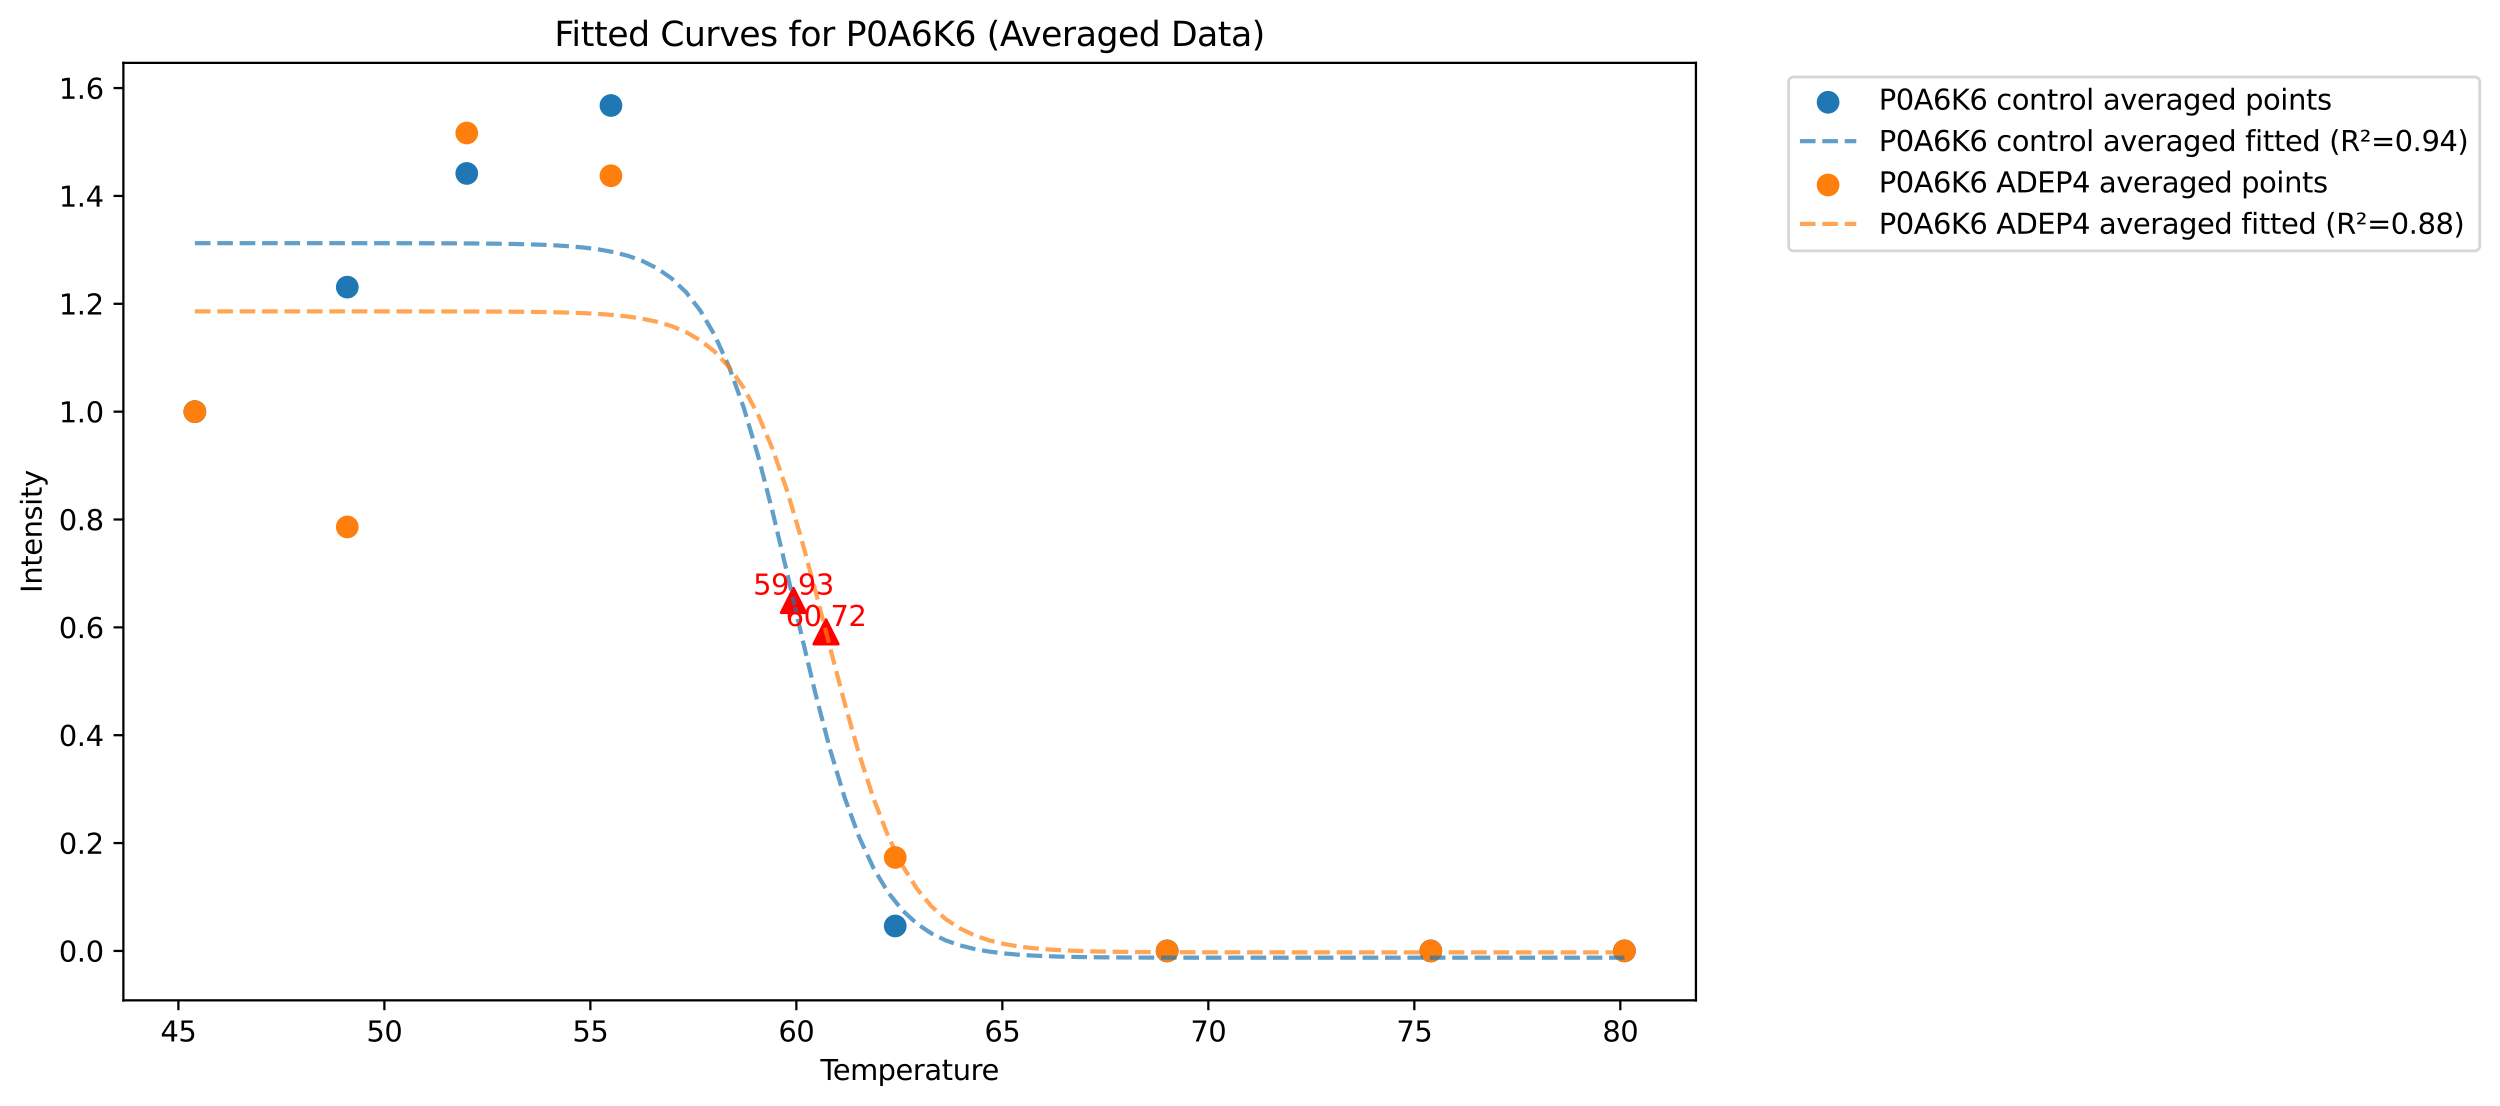<?xml version="1.0" encoding="utf-8" standalone="no"?>
<!DOCTYPE svg PUBLIC "-//W3C//DTD SVG 1.1//EN"
  "http://www.w3.org/Graphics/SVG/1.1/DTD/svg11.dtd">
<svg xmlns:xlink="http://www.w3.org/1999/xlink" width="887.103pt" height="392.514pt" viewBox="0 0 887.103 392.514" xmlns="http://www.w3.org/2000/svg" version="1.1">
 <defs>
  <style type="text/css">*{stroke-linejoin: round; stroke-linecap: butt}</style>
 </defs>
 <g id="figure_1">
  <g id="patch_1">
   <path d="M 0 392.514 
L 887.103 392.514 
L 887.103 0 
L 0 0 
z
" style="fill: #ffffff"/>
  </g>
  <g id="axes_1">
   <g id="patch_2">
    <path d="M 43.781 354.958 
L 601.781 354.958 
L 601.781 22.318 
L 43.781 22.318 
z
" style="fill: #ffffff"/>
   </g>
   <g id="PathCollection_1">
    <defs>
     <path id="m26bad92a4b" d="M 0 3.536 
C 0.938 3.536 1.837 3.163 2.5 2.5 
C 3.163 1.837 3.536 0.938 3.536 0 
C 3.536 -0.938 3.163 -1.837 2.5 -2.5 
C 1.837 -3.163 0.938 -3.536 0 -3.536 
C -0.938 -3.536 -1.837 -3.163 -2.5 -2.5 
C -3.163 -1.837 -3.536 -0.938 -3.536 0 
C -3.536 0.938 -3.163 1.837 -2.5 2.5 
C -1.837 3.163 -0.938 3.536 0 3.536 
z
" style="stroke: #1f77b4"/>
    </defs>
    <g clip-path="url(#pc96eda78b5)">
     <use xlink:href="#m26bad92a4b" x="69.145" y="146.07" style="fill: #1f77b4; stroke: #1f77b4"/>
     <use xlink:href="#m26bad92a4b" x="123.234" y="101.885" style="fill: #1f77b4; stroke: #1f77b4"/>
     <use xlink:href="#m26bad92a4b" x="165.629" y="61.546" style="fill: #1f77b4; stroke: #1f77b4"/>
     <use xlink:href="#m26bad92a4b" x="216.795" y="37.438" style="fill: #1f77b4; stroke: #1f77b4"/>
     <use xlink:href="#m26bad92a4b" x="317.665" y="328.58" style="fill: #1f77b4; stroke: #1f77b4"/>
     <use xlink:href="#m26bad92a4b" x="414.149" y="337.426" style="fill: #1f77b4; stroke: #1f77b4"/>
     <use xlink:href="#m26bad92a4b" x="507.709" y="337.426" style="fill: #1f77b4; stroke: #1f77b4"/>
     <use xlink:href="#m26bad92a4b" x="576.418" y="337.403" style="fill: #1f77b4; stroke: #1f77b4"/>
    </g>
   </g>
   <g id="PathCollection_2">
    <defs>
     <path id="m78c1328107" d="M 0 -4.33 
L -4.33 4.33 
L 4.33 4.33 
z
" style="stroke: #ff0000"/>
    </defs>
    <g clip-path="url(#pc96eda78b5)">
     <use xlink:href="#m78c1328107" x="281.553" y="213.061" style="fill: #ff0000; stroke: #ff0000"/>
    </g>
   </g>
   <g id="PathCollection_3">
    <defs>
     <path id="m268fbfa9a8" d="M 0 3.536 
C 0.938 3.536 1.837 3.163 2.5 2.5 
C 3.163 1.837 3.536 0.938 3.536 0 
C 3.536 -0.938 3.163 -1.837 2.5 -2.5 
C 1.837 -3.163 0.938 -3.536 0 -3.536 
C -0.938 -3.536 -1.837 -3.163 -2.5 -2.5 
C -3.163 -1.837 -3.536 -0.938 -3.536 0 
C -3.536 0.938 -3.163 1.837 -2.5 2.5 
C -1.837 3.163 -0.938 3.536 0 3.536 
z
" style="stroke: #ff7f0e"/>
    </defs>
    <g clip-path="url(#pc96eda78b5)">
     <use xlink:href="#m268fbfa9a8" x="69.145" y="146.07" style="fill: #ff7f0e; stroke: #ff7f0e"/>
     <use xlink:href="#m268fbfa9a8" x="123.234" y="186.978" style="fill: #ff7f0e; stroke: #ff7f0e"/>
     <use xlink:href="#m268fbfa9a8" x="165.629" y="47.196" style="fill: #ff7f0e; stroke: #ff7f0e"/>
     <use xlink:href="#m268fbfa9a8" x="216.795" y="62.37" style="fill: #ff7f0e; stroke: #ff7f0e"/>
     <use xlink:href="#m268fbfa9a8" x="317.665" y="304.267" style="fill: #ff7f0e; stroke: #ff7f0e"/>
     <use xlink:href="#m268fbfa9a8" x="414.149" y="337.421" style="fill: #ff7f0e; stroke: #ff7f0e"/>
     <use xlink:href="#m268fbfa9a8" x="507.709" y="337.422" style="fill: #ff7f0e; stroke: #ff7f0e"/>
     <use xlink:href="#m268fbfa9a8" x="576.418" y="337.428" style="fill: #ff7f0e; stroke: #ff7f0e"/>
    </g>
   </g>
   <g id="PathCollection_4">
    <g clip-path="url(#pc96eda78b5)">
     <use xlink:href="#m78c1328107" x="293.106" y="224.21" style="fill: #ff0000; stroke: #ff0000"/>
    </g>
   </g>
   <g id="matplotlib.axis_1">
    <g id="xtick_1">
     <g id="line2d_1">
      <defs>
       <path id="m8cafa95eb2" d="M 0 0 
L 0 3.5 
" style="stroke: #000000; stroke-width: 0.8"/>
      </defs>
      <g>
       <use xlink:href="#m8cafa95eb2" x="63.297" y="354.958" style="stroke: #000000; stroke-width: 0.8"/>
      </g>
     </g>
     <g id="text_1">
      <!-- 45 -->
      <g transform="translate(56.935 369.557) scale(0.1 -0.1)">
       <defs>
        <path id="DejaVuSans-34" d="M 2419 4116 
L 825 1625 
L 2419 1625 
L 2419 4116 
z
M 2253 4666 
L 3047 4666 
L 3047 1625 
L 3713 1625 
L 3713 1100 
L 3047 1100 
L 3047 0 
L 2419 0 
L 2419 1100 
L 313 1100 
L 313 1709 
L 2253 4666 
z
" transform="scale(0.016)"/>
        <path id="DejaVuSans-35" d="M 691 4666 
L 3169 4666 
L 3169 4134 
L 1269 4134 
L 1269 2991 
Q 1406 3038 1543 3061 
Q 1681 3084 1819 3084 
Q 2600 3084 3056 2656 
Q 3513 2228 3513 1497 
Q 3513 744 3044 326 
Q 2575 -91 1722 -91 
Q 1428 -91 1123 -41 
Q 819 9 494 109 
L 494 744 
Q 775 591 1075 516 
Q 1375 441 1709 441 
Q 2250 441 2565 725 
Q 2881 1009 2881 1497 
Q 2881 1984 2565 2268 
Q 2250 2553 1709 2553 
Q 1456 2553 1204 2497 
Q 953 2441 691 2322 
L 691 4666 
z
" transform="scale(0.016)"/>
       </defs>
       <use xlink:href="#DejaVuSans-34"/>
       <use xlink:href="#DejaVuSans-35" x="63.623"/>
      </g>
     </g>
    </g>
    <g id="xtick_2">
     <g id="line2d_2">
      <g>
       <use xlink:href="#m8cafa95eb2" x="136.391" y="354.958" style="stroke: #000000; stroke-width: 0.8"/>
      </g>
     </g>
     <g id="text_2">
      <!-- 50 -->
      <g transform="translate(130.029 369.557) scale(0.1 -0.1)">
       <defs>
        <path id="DejaVuSans-30" d="M 2034 4250 
Q 1547 4250 1301 3770 
Q 1056 3291 1056 2328 
Q 1056 1369 1301 889 
Q 1547 409 2034 409 
Q 2525 409 2770 889 
Q 3016 1369 3016 2328 
Q 3016 3291 2770 3770 
Q 2525 4250 2034 4250 
z
M 2034 4750 
Q 2819 4750 3233 4129 
Q 3647 3509 3647 2328 
Q 3647 1150 3233 529 
Q 2819 -91 2034 -91 
Q 1250 -91 836 529 
Q 422 1150 422 2328 
Q 422 3509 836 4129 
Q 1250 4750 2034 4750 
z
" transform="scale(0.016)"/>
       </defs>
       <use xlink:href="#DejaVuSans-35"/>
       <use xlink:href="#DejaVuSans-30" x="63.623"/>
      </g>
     </g>
    </g>
    <g id="xtick_3">
     <g id="line2d_3">
      <g>
       <use xlink:href="#m8cafa95eb2" x="209.485" y="354.958" style="stroke: #000000; stroke-width: 0.8"/>
      </g>
     </g>
     <g id="text_3">
      <!-- 55 -->
      <g transform="translate(203.123 369.557) scale(0.1 -0.1)">
       <use xlink:href="#DejaVuSans-35"/>
       <use xlink:href="#DejaVuSans-35" x="63.623"/>
      </g>
     </g>
    </g>
    <g id="xtick_4">
     <g id="line2d_4">
      <g>
       <use xlink:href="#m8cafa95eb2" x="282.58" y="354.958" style="stroke: #000000; stroke-width: 0.8"/>
      </g>
     </g>
     <g id="text_4">
      <!-- 60 -->
      <g transform="translate(276.217 369.557) scale(0.1 -0.1)">
       <defs>
        <path id="DejaVuSans-36" d="M 2113 2584 
Q 1688 2584 1439 2293 
Q 1191 2003 1191 1497 
Q 1191 994 1439 701 
Q 1688 409 2113 409 
Q 2538 409 2786 701 
Q 3034 994 3034 1497 
Q 3034 2003 2786 2293 
Q 2538 2584 2113 2584 
z
M 3366 4563 
L 3366 3988 
Q 3128 4100 2886 4159 
Q 2644 4219 2406 4219 
Q 1781 4219 1451 3797 
Q 1122 3375 1075 2522 
Q 1259 2794 1537 2939 
Q 1816 3084 2150 3084 
Q 2853 3084 3261 2657 
Q 3669 2231 3669 1497 
Q 3669 778 3244 343 
Q 2819 -91 2113 -91 
Q 1303 -91 875 529 
Q 447 1150 447 2328 
Q 447 3434 972 4092 
Q 1497 4750 2381 4750 
Q 2619 4750 2861 4703 
Q 3103 4656 3366 4563 
z
" transform="scale(0.016)"/>
       </defs>
       <use xlink:href="#DejaVuSans-36"/>
       <use xlink:href="#DejaVuSans-30" x="63.623"/>
      </g>
     </g>
    </g>
    <g id="xtick_5">
     <g id="line2d_5">
      <g>
       <use xlink:href="#m8cafa95eb2" x="355.674" y="354.958" style="stroke: #000000; stroke-width: 0.8"/>
      </g>
     </g>
     <g id="text_5">
      <!-- 65 -->
      <g transform="translate(349.311 369.557) scale(0.1 -0.1)">
       <use xlink:href="#DejaVuSans-36"/>
       <use xlink:href="#DejaVuSans-35" x="63.623"/>
      </g>
     </g>
    </g>
    <g id="xtick_6">
     <g id="line2d_6">
      <g>
       <use xlink:href="#m8cafa95eb2" x="428.768" y="354.958" style="stroke: #000000; stroke-width: 0.8"/>
      </g>
     </g>
     <g id="text_6">
      <!-- 70 -->
      <g transform="translate(422.405 369.557) scale(0.1 -0.1)">
       <defs>
        <path id="DejaVuSans-37" d="M 525 4666 
L 3525 4666 
L 3525 4397 
L 1831 0 
L 1172 0 
L 2766 4134 
L 525 4134 
L 525 4666 
z
" transform="scale(0.016)"/>
       </defs>
       <use xlink:href="#DejaVuSans-37"/>
       <use xlink:href="#DejaVuSans-30" x="63.623"/>
      </g>
     </g>
    </g>
    <g id="xtick_7">
     <g id="line2d_7">
      <g>
       <use xlink:href="#m8cafa95eb2" x="501.862" y="354.958" style="stroke: #000000; stroke-width: 0.8"/>
      </g>
     </g>
     <g id="text_7">
      <!-- 75 -->
      <g transform="translate(495.499 369.557) scale(0.1 -0.1)">
       <use xlink:href="#DejaVuSans-37"/>
       <use xlink:href="#DejaVuSans-35" x="63.623"/>
      </g>
     </g>
    </g>
    <g id="xtick_8">
     <g id="line2d_8">
      <g>
       <use xlink:href="#m8cafa95eb2" x="574.956" y="354.958" style="stroke: #000000; stroke-width: 0.8"/>
      </g>
     </g>
     <g id="text_8">
      <!-- 80 -->
      <g transform="translate(568.593 369.557) scale(0.1 -0.1)">
       <defs>
        <path id="DejaVuSans-38" d="M 2034 2216 
Q 1584 2216 1326 1975 
Q 1069 1734 1069 1313 
Q 1069 891 1326 650 
Q 1584 409 2034 409 
Q 2484 409 2743 651 
Q 3003 894 3003 1313 
Q 3003 1734 2745 1975 
Q 2488 2216 2034 2216 
z
M 1403 2484 
Q 997 2584 770 2862 
Q 544 3141 544 3541 
Q 544 4100 942 4425 
Q 1341 4750 2034 4750 
Q 2731 4750 3128 4425 
Q 3525 4100 3525 3541 
Q 3525 3141 3298 2862 
Q 3072 2584 2669 2484 
Q 3125 2378 3379 2068 
Q 3634 1759 3634 1313 
Q 3634 634 3220 271 
Q 2806 -91 2034 -91 
Q 1263 -91 848 271 
Q 434 634 434 1313 
Q 434 1759 690 2068 
Q 947 2378 1403 2484 
z
M 1172 3481 
Q 1172 3119 1398 2916 
Q 1625 2713 2034 2713 
Q 2441 2713 2670 2916 
Q 2900 3119 2900 3481 
Q 2900 3844 2670 4047 
Q 2441 4250 2034 4250 
Q 1625 4250 1398 4047 
Q 1172 3844 1172 3481 
z
" transform="scale(0.016)"/>
       </defs>
       <use xlink:href="#DejaVuSans-38"/>
       <use xlink:href="#DejaVuSans-30" x="63.623"/>
      </g>
     </g>
    </g>
    <g id="text_9">
     <!-- Temperature -->
     <g transform="translate(291.112 383.235) scale(0.1 -0.1)">
      <defs>
       <path id="DejaVuSans-54" d="M -19 4666 
L 3928 4666 
L 3928 4134 
L 2272 4134 
L 2272 0 
L 1638 0 
L 1638 4134 
L -19 4134 
L -19 4666 
z
" transform="scale(0.016)"/>
       <path id="DejaVuSans-65" d="M 3597 1894 
L 3597 1613 
L 953 1613 
Q 991 1019 1311 708 
Q 1631 397 2203 397 
Q 2534 397 2845 478 
Q 3156 559 3463 722 
L 3463 178 
Q 3153 47 2828 -22 
Q 2503 -91 2169 -91 
Q 1331 -91 842 396 
Q 353 884 353 1716 
Q 353 2575 817 3079 
Q 1281 3584 2069 3584 
Q 2775 3584 3186 3129 
Q 3597 2675 3597 1894 
z
M 3022 2063 
Q 3016 2534 2758 2815 
Q 2500 3097 2075 3097 
Q 1594 3097 1305 2825 
Q 1016 2553 972 2059 
L 3022 2063 
z
" transform="scale(0.016)"/>
       <path id="DejaVuSans-6d" d="M 3328 2828 
Q 3544 3216 3844 3400 
Q 4144 3584 4550 3584 
Q 5097 3584 5394 3201 
Q 5691 2819 5691 2113 
L 5691 0 
L 5113 0 
L 5113 2094 
Q 5113 2597 4934 2840 
Q 4756 3084 4391 3084 
Q 3944 3084 3684 2787 
Q 3425 2491 3425 1978 
L 3425 0 
L 2847 0 
L 2847 2094 
Q 2847 2600 2669 2842 
Q 2491 3084 2119 3084 
Q 1678 3084 1418 2786 
Q 1159 2488 1159 1978 
L 1159 0 
L 581 0 
L 581 3500 
L 1159 3500 
L 1159 2956 
Q 1356 3278 1631 3431 
Q 1906 3584 2284 3584 
Q 2666 3584 2933 3390 
Q 3200 3197 3328 2828 
z
" transform="scale(0.016)"/>
       <path id="DejaVuSans-70" d="M 1159 525 
L 1159 -1331 
L 581 -1331 
L 581 3500 
L 1159 3500 
L 1159 2969 
Q 1341 3281 1617 3432 
Q 1894 3584 2278 3584 
Q 2916 3584 3314 3078 
Q 3713 2572 3713 1747 
Q 3713 922 3314 415 
Q 2916 -91 2278 -91 
Q 1894 -91 1617 61 
Q 1341 213 1159 525 
z
M 3116 1747 
Q 3116 2381 2855 2742 
Q 2594 3103 2138 3103 
Q 1681 3103 1420 2742 
Q 1159 2381 1159 1747 
Q 1159 1113 1420 752 
Q 1681 391 2138 391 
Q 2594 391 2855 752 
Q 3116 1113 3116 1747 
z
" transform="scale(0.016)"/>
       <path id="DejaVuSans-72" d="M 2631 2963 
Q 2534 3019 2420 3045 
Q 2306 3072 2169 3072 
Q 1681 3072 1420 2755 
Q 1159 2438 1159 1844 
L 1159 0 
L 581 0 
L 581 3500 
L 1159 3500 
L 1159 2956 
Q 1341 3275 1631 3429 
Q 1922 3584 2338 3584 
Q 2397 3584 2469 3576 
Q 2541 3569 2628 3553 
L 2631 2963 
z
" transform="scale(0.016)"/>
       <path id="DejaVuSans-61" d="M 2194 1759 
Q 1497 1759 1228 1600 
Q 959 1441 959 1056 
Q 959 750 1161 570 
Q 1363 391 1709 391 
Q 2188 391 2477 730 
Q 2766 1069 2766 1631 
L 2766 1759 
L 2194 1759 
z
M 3341 1997 
L 3341 0 
L 2766 0 
L 2766 531 
Q 2569 213 2275 61 
Q 1981 -91 1556 -91 
Q 1019 -91 701 211 
Q 384 513 384 1019 
Q 384 1609 779 1909 
Q 1175 2209 1959 2209 
L 2766 2209 
L 2766 2266 
Q 2766 2663 2505 2880 
Q 2244 3097 1772 3097 
Q 1472 3097 1187 3025 
Q 903 2953 641 2809 
L 641 3341 
Q 956 3463 1253 3523 
Q 1550 3584 1831 3584 
Q 2591 3584 2966 3190 
Q 3341 2797 3341 1997 
z
" transform="scale(0.016)"/>
       <path id="DejaVuSans-74" d="M 1172 4494 
L 1172 3500 
L 2356 3500 
L 2356 3053 
L 1172 3053 
L 1172 1153 
Q 1172 725 1289 603 
Q 1406 481 1766 481 
L 2356 481 
L 2356 0 
L 1766 0 
Q 1100 0 847 248 
Q 594 497 594 1153 
L 594 3053 
L 172 3053 
L 172 3500 
L 594 3500 
L 594 4494 
L 1172 4494 
z
" transform="scale(0.016)"/>
       <path id="DejaVuSans-75" d="M 544 1381 
L 544 3500 
L 1119 3500 
L 1119 1403 
Q 1119 906 1312 657 
Q 1506 409 1894 409 
Q 2359 409 2629 706 
Q 2900 1003 2900 1516 
L 2900 3500 
L 3475 3500 
L 3475 0 
L 2900 0 
L 2900 538 
Q 2691 219 2414 64 
Q 2138 -91 1772 -91 
Q 1169 -91 856 284 
Q 544 659 544 1381 
z
M 1991 3584 
L 1991 3584 
z
" transform="scale(0.016)"/>
      </defs>
      <use xlink:href="#DejaVuSans-54"/>
      <use xlink:href="#DejaVuSans-65" x="44.084"/>
      <use xlink:href="#DejaVuSans-6d" x="105.607"/>
      <use xlink:href="#DejaVuSans-70" x="203.02"/>
      <use xlink:href="#DejaVuSans-65" x="266.496"/>
      <use xlink:href="#DejaVuSans-72" x="328.02"/>
      <use xlink:href="#DejaVuSans-61" x="369.133"/>
      <use xlink:href="#DejaVuSans-74" x="430.412"/>
      <use xlink:href="#DejaVuSans-75" x="469.621"/>
      <use xlink:href="#DejaVuSans-72" x="533"/>
      <use xlink:href="#DejaVuSans-65" x="571.863"/>
     </g>
    </g>
   </g>
   <g id="matplotlib.axis_2">
    <g id="ytick_1">
     <g id="line2d_9">
      <defs>
       <path id="m945d566d84" d="M 0 0 
L -3.5 0 
" style="stroke: #000000; stroke-width: 0.8"/>
      </defs>
      <g>
       <use xlink:href="#m945d566d84" x="43.781" y="337.43" style="stroke: #000000; stroke-width: 0.8"/>
      </g>
     </g>
     <g id="text_10">
      <!-- 0.0 -->
      <g transform="translate(20.878 341.229) scale(0.1 -0.1)">
       <defs>
        <path id="DejaVuSans-2e" d="M 684 794 
L 1344 794 
L 1344 0 
L 684 0 
L 684 794 
z
" transform="scale(0.016)"/>
       </defs>
       <use xlink:href="#DejaVuSans-30"/>
       <use xlink:href="#DejaVuSans-2e" x="63.623"/>
       <use xlink:href="#DejaVuSans-30" x="95.41"/>
      </g>
     </g>
    </g>
    <g id="ytick_2">
     <g id="line2d_10">
      <g>
       <use xlink:href="#m945d566d84" x="43.781" y="299.158" style="stroke: #000000; stroke-width: 0.8"/>
      </g>
     </g>
     <g id="text_11">
      <!-- 0.2 -->
      <g transform="translate(20.878 302.957) scale(0.1 -0.1)">
       <defs>
        <path id="DejaVuSans-32" d="M 1228 531 
L 3431 531 
L 3431 0 
L 469 0 
L 469 531 
Q 828 903 1448 1529 
Q 2069 2156 2228 2338 
Q 2531 2678 2651 2914 
Q 2772 3150 2772 3378 
Q 2772 3750 2511 3984 
Q 2250 4219 1831 4219 
Q 1534 4219 1204 4116 
Q 875 4013 500 3803 
L 500 4441 
Q 881 4594 1212 4672 
Q 1544 4750 1819 4750 
Q 2544 4750 2975 4387 
Q 3406 4025 3406 3419 
Q 3406 3131 3298 2873 
Q 3191 2616 2906 2266 
Q 2828 2175 2409 1742 
Q 1991 1309 1228 531 
z
" transform="scale(0.016)"/>
       </defs>
       <use xlink:href="#DejaVuSans-30"/>
       <use xlink:href="#DejaVuSans-2e" x="63.623"/>
       <use xlink:href="#DejaVuSans-32" x="95.41"/>
      </g>
     </g>
    </g>
    <g id="ytick_3">
     <g id="line2d_11">
      <g>
       <use xlink:href="#m945d566d84" x="43.781" y="260.886" style="stroke: #000000; stroke-width: 0.8"/>
      </g>
     </g>
     <g id="text_12">
      <!-- 0.4 -->
      <g transform="translate(20.878 264.685) scale(0.1 -0.1)">
       <use xlink:href="#DejaVuSans-30"/>
       <use xlink:href="#DejaVuSans-2e" x="63.623"/>
       <use xlink:href="#DejaVuSans-34" x="95.41"/>
      </g>
     </g>
    </g>
    <g id="ytick_4">
     <g id="line2d_12">
      <g>
       <use xlink:href="#m945d566d84" x="43.781" y="222.614" style="stroke: #000000; stroke-width: 0.8"/>
      </g>
     </g>
     <g id="text_13">
      <!-- 0.6 -->
      <g transform="translate(20.878 226.413) scale(0.1 -0.1)">
       <use xlink:href="#DejaVuSans-30"/>
       <use xlink:href="#DejaVuSans-2e" x="63.623"/>
       <use xlink:href="#DejaVuSans-36" x="95.41"/>
      </g>
     </g>
    </g>
    <g id="ytick_5">
     <g id="line2d_13">
      <g>
       <use xlink:href="#m945d566d84" x="43.781" y="184.342" style="stroke: #000000; stroke-width: 0.8"/>
      </g>
     </g>
     <g id="text_14">
      <!-- 0.8 -->
      <g transform="translate(20.878 188.141) scale(0.1 -0.1)">
       <use xlink:href="#DejaVuSans-30"/>
       <use xlink:href="#DejaVuSans-2e" x="63.623"/>
       <use xlink:href="#DejaVuSans-38" x="95.41"/>
      </g>
     </g>
    </g>
    <g id="ytick_6">
     <g id="line2d_14">
      <g>
       <use xlink:href="#m945d566d84" x="43.781" y="146.07" style="stroke: #000000; stroke-width: 0.8"/>
      </g>
     </g>
     <g id="text_15">
      <!-- 1.0 -->
      <g transform="translate(20.878 149.869) scale(0.1 -0.1)">
       <defs>
        <path id="DejaVuSans-31" d="M 794 531 
L 1825 531 
L 1825 4091 
L 703 3866 
L 703 4441 
L 1819 4666 
L 2450 4666 
L 2450 531 
L 3481 531 
L 3481 0 
L 794 0 
L 794 531 
z
" transform="scale(0.016)"/>
       </defs>
       <use xlink:href="#DejaVuSans-31"/>
       <use xlink:href="#DejaVuSans-2e" x="63.623"/>
       <use xlink:href="#DejaVuSans-30" x="95.41"/>
      </g>
     </g>
    </g>
    <g id="ytick_7">
     <g id="line2d_15">
      <g>
       <use xlink:href="#m945d566d84" x="43.781" y="107.798" style="stroke: #000000; stroke-width: 0.8"/>
      </g>
     </g>
     <g id="text_16">
      <!-- 1.2 -->
      <g transform="translate(20.878 111.597) scale(0.1 -0.1)">
       <use xlink:href="#DejaVuSans-31"/>
       <use xlink:href="#DejaVuSans-2e" x="63.623"/>
       <use xlink:href="#DejaVuSans-32" x="95.41"/>
      </g>
     </g>
    </g>
    <g id="ytick_8">
     <g id="line2d_16">
      <g>
       <use xlink:href="#m945d566d84" x="43.781" y="69.526" style="stroke: #000000; stroke-width: 0.8"/>
      </g>
     </g>
     <g id="text_17">
      <!-- 1.4 -->
      <g transform="translate(20.878 73.325) scale(0.1 -0.1)">
       <use xlink:href="#DejaVuSans-31"/>
       <use xlink:href="#DejaVuSans-2e" x="63.623"/>
       <use xlink:href="#DejaVuSans-34" x="95.41"/>
      </g>
     </g>
    </g>
    <g id="ytick_9">
     <g id="line2d_17">
      <g>
       <use xlink:href="#m945d566d84" x="43.781" y="31.254" style="stroke: #000000; stroke-width: 0.8"/>
      </g>
     </g>
     <g id="text_18">
      <!-- 1.6 -->
      <g transform="translate(20.878 35.053) scale(0.1 -0.1)">
       <use xlink:href="#DejaVuSans-31"/>
       <use xlink:href="#DejaVuSans-2e" x="63.623"/>
       <use xlink:href="#DejaVuSans-36" x="95.41"/>
      </g>
     </g>
    </g>
    <g id="text_19">
     <!-- Intensity -->
     <g transform="translate(14.798 210.401) rotate(-90) scale(0.1 -0.1)">
      <defs>
       <path id="DejaVuSans-49" d="M 628 4666 
L 1259 4666 
L 1259 0 
L 628 0 
L 628 4666 
z
" transform="scale(0.016)"/>
       <path id="DejaVuSans-6e" d="M 3513 2113 
L 3513 0 
L 2938 0 
L 2938 2094 
Q 2938 2591 2744 2837 
Q 2550 3084 2163 3084 
Q 1697 3084 1428 2787 
Q 1159 2491 1159 1978 
L 1159 0 
L 581 0 
L 581 3500 
L 1159 3500 
L 1159 2956 
Q 1366 3272 1645 3428 
Q 1925 3584 2291 3584 
Q 2894 3584 3203 3211 
Q 3513 2838 3513 2113 
z
" transform="scale(0.016)"/>
       <path id="DejaVuSans-73" d="M 2834 3397 
L 2834 2853 
Q 2591 2978 2328 3040 
Q 2066 3103 1784 3103 
Q 1356 3103 1142 2972 
Q 928 2841 928 2578 
Q 928 2378 1081 2264 
Q 1234 2150 1697 2047 
L 1894 2003 
Q 2506 1872 2764 1633 
Q 3022 1394 3022 966 
Q 3022 478 2636 193 
Q 2250 -91 1575 -91 
Q 1294 -91 989 -36 
Q 684 19 347 128 
L 347 722 
Q 666 556 975 473 
Q 1284 391 1588 391 
Q 1994 391 2212 530 
Q 2431 669 2431 922 
Q 2431 1156 2273 1281 
Q 2116 1406 1581 1522 
L 1381 1569 
Q 847 1681 609 1914 
Q 372 2147 372 2553 
Q 372 3047 722 3315 
Q 1072 3584 1716 3584 
Q 2034 3584 2315 3537 
Q 2597 3491 2834 3397 
z
" transform="scale(0.016)"/>
       <path id="DejaVuSans-69" d="M 603 3500 
L 1178 3500 
L 1178 0 
L 603 0 
L 603 3500 
z
M 603 4863 
L 1178 4863 
L 1178 4134 
L 603 4134 
L 603 4863 
z
" transform="scale(0.016)"/>
       <path id="DejaVuSans-79" d="M 2059 -325 
Q 1816 -950 1584 -1140 
Q 1353 -1331 966 -1331 
L 506 -1331 
L 506 -850 
L 844 -850 
Q 1081 -850 1212 -737 
Q 1344 -625 1503 -206 
L 1606 56 
L 191 3500 
L 800 3500 
L 1894 763 
L 2988 3500 
L 3597 3500 
L 2059 -325 
z
" transform="scale(0.016)"/>
      </defs>
      <use xlink:href="#DejaVuSans-49"/>
      <use xlink:href="#DejaVuSans-6e" x="29.492"/>
      <use xlink:href="#DejaVuSans-74" x="92.871"/>
      <use xlink:href="#DejaVuSans-65" x="132.08"/>
      <use xlink:href="#DejaVuSans-6e" x="193.604"/>
      <use xlink:href="#DejaVuSans-73" x="256.982"/>
      <use xlink:href="#DejaVuSans-69" x="309.082"/>
      <use xlink:href="#DejaVuSans-74" x="336.865"/>
      <use xlink:href="#DejaVuSans-79" x="376.074"/>
     </g>
    </g>
   </g>
   <g id="line2d_18">
    <path d="M 69.145 86.285 
L 74.269 86.285 
L 79.393 86.285 
L 84.517 86.285 
L 89.641 86.285 
L 94.765 86.285 
L 99.889 86.286 
L 105.013 86.286 
L 110.137 86.287 
L 115.261 86.288 
L 120.385 86.289 
L 125.509 86.291 
L 130.632 86.293 
L 135.756 86.296 
L 140.88 86.301 
L 146.004 86.308 
L 151.128 86.318 
L 156.252 86.333 
L 161.376 86.353 
L 166.5 86.381 
L 171.624 86.422 
L 176.748 86.48 
L 181.872 86.562 
L 186.996 86.678 
L 192.12 86.842 
L 197.244 87.075 
L 202.368 87.406 
L 207.492 87.874 
L 212.616 88.535 
L 217.74 89.468 
L 222.864 90.78 
L 227.988 92.62 
L 233.112 95.186 
L 238.236 98.739 
L 243.36 103.61 
L 248.484 110.197 
L 253.608 118.942 
L 258.732 130.273 
L 263.856 144.499 
L 268.98 161.67 
L 274.104 181.44 
L 279.228 202.998 
L 284.351 225.158 
L 289.475 246.596 
L 294.599 266.153 
L 299.723 283.061 
L 304.847 297.012 
L 309.971 308.089 
L 315.095 316.617 
L 320.219 323.027 
L 325.343 327.761 
L 330.467 331.21 
L 335.591 333.699 
L 340.715 335.483 
L 345.839 336.755 
L 350.963 337.659 
L 356.087 338.299 
L 361.211 338.752 
L 366.335 339.072 
L 371.459 339.298 
L 376.583 339.458 
L 381.707 339.57 
L 386.831 339.649 
L 391.955 339.705 
L 397.079 339.744 
L 402.203 339.772 
L 407.327 339.792 
L 412.451 339.805 
L 417.575 339.815 
L 422.699 339.822 
L 427.823 339.827 
L 432.947 339.83 
L 438.071 339.832 
L 443.194 339.834 
L 448.318 339.835 
L 453.442 339.836 
L 458.566 339.837 
L 463.69 339.837 
L 468.814 339.837 
L 473.938 339.838 
L 479.062 339.838 
L 484.186 339.838 
L 489.31 339.838 
L 494.434 339.838 
L 499.558 339.838 
L 504.682 339.838 
L 509.806 339.838 
L 514.93 339.838 
L 520.054 339.838 
L 525.178 339.838 
L 530.302 339.838 
L 535.426 339.838 
L 540.55 339.838 
L 545.674 339.838 
L 550.798 339.838 
L 555.922 339.838 
L 561.046 339.838 
L 566.17 339.838 
L 571.294 339.838 
L 576.418 339.838 
" clip-path="url(#pc96eda78b5)" style="fill: none; stroke-dasharray: 5.55,2.4; stroke-dashoffset: 0; stroke: #1f77b4; stroke-opacity: 0.7; stroke-width: 1.5"/>
   </g>
   <g id="line2d_19">
    <path d="M 69.145 110.488 
L 74.269 110.488 
L 79.393 110.488 
L 84.517 110.488 
L 89.641 110.488 
L 94.765 110.488 
L 99.889 110.488 
L 105.013 110.488 
L 110.137 110.489 
L 115.261 110.489 
L 120.385 110.489 
L 125.509 110.49 
L 130.632 110.491 
L 135.756 110.493 
L 140.88 110.495 
L 146.004 110.497 
L 151.128 110.502 
L 156.252 110.507 
L 161.376 110.516 
L 166.5 110.527 
L 171.624 110.544 
L 176.748 110.567 
L 181.872 110.601 
L 186.996 110.648 
L 192.12 110.715 
L 197.244 110.81 
L 202.368 110.945 
L 207.492 111.137 
L 212.616 111.408 
L 217.74 111.792 
L 222.864 112.335 
L 227.988 113.102 
L 233.112 114.181 
L 238.236 115.697 
L 243.36 117.813 
L 248.484 120.749 
L 253.608 124.786 
L 258.732 130.266 
L 263.856 137.579 
L 268.98 147.12 
L 274.104 159.204 
L 279.228 173.948 
L 284.351 191.142 
L 289.475 210.161 
L 294.599 230.014 
L 299.723 249.519 
L 304.847 267.573 
L 309.971 283.387 
L 315.095 296.582 
L 320.219 307.154 
L 325.343 315.351 
L 330.467 321.546 
L 335.591 326.14 
L 340.715 329.497 
L 345.839 331.925 
L 350.963 333.668 
L 356.087 334.912 
L 361.211 335.797 
L 366.335 336.424 
L 371.459 336.868 
L 376.583 337.182 
L 381.707 337.403 
L 386.831 337.559 
L 391.955 337.669 
L 397.079 337.747 
L 402.203 337.802 
L 407.327 337.84 
L 412.451 337.868 
L 417.575 337.887 
L 422.699 337.9 
L 427.823 337.91 
L 432.947 337.916 
L 438.071 337.921 
L 443.194 337.924 
L 448.318 337.927 
L 453.442 337.928 
L 458.566 337.93 
L 463.69 337.93 
L 468.814 337.931 
L 473.938 337.931 
L 479.062 337.932 
L 484.186 337.932 
L 489.31 337.932 
L 494.434 337.932 
L 499.558 337.932 
L 504.682 337.932 
L 509.806 337.932 
L 514.93 337.932 
L 520.054 337.932 
L 525.178 337.932 
L 530.302 337.932 
L 535.426 337.932 
L 540.55 337.932 
L 545.674 337.932 
L 550.798 337.932 
L 555.922 337.932 
L 561.046 337.932 
L 566.17 337.932 
L 571.294 337.932 
L 576.418 337.932 
" clip-path="url(#pc96eda78b5)" style="fill: none; stroke-dasharray: 5.55,2.4; stroke-dashoffset: 0; stroke: #ff7f0e; stroke-opacity: 0.7; stroke-width: 1.5"/>
   </g>
   <g id="patch_3">
    <path d="M 43.781 354.958 
L 43.781 22.318 
" style="fill: none; stroke: #000000; stroke-width: 0.8; stroke-linejoin: miter; stroke-linecap: square"/>
   </g>
   <g id="patch_4">
    <path d="M 601.781 354.958 
L 601.781 22.318 
" style="fill: none; stroke: #000000; stroke-width: 0.8; stroke-linejoin: miter; stroke-linecap: square"/>
   </g>
   <g id="patch_5">
    <path d="M 43.781 354.958 
L 601.781 354.958 
" style="fill: none; stroke: #000000; stroke-width: 0.8; stroke-linejoin: miter; stroke-linecap: square"/>
   </g>
   <g id="patch_6">
    <path d="M 43.781 22.318 
L 601.781 22.318 
" style="fill: none; stroke: #000000; stroke-width: 0.8; stroke-linejoin: miter; stroke-linecap: square"/>
   </g>
   <g id="text_20">
    <!-- 59.93 -->
    <g style="fill: #ff0000" transform="translate(267.239 210.982) scale(0.1 -0.1)">
     <defs>
      <path id="DejaVuSans-39" d="M 703 97 
L 703 672 
Q 941 559 1184 500 
Q 1428 441 1663 441 
Q 2288 441 2617 861 
Q 2947 1281 2994 2138 
Q 2813 1869 2534 1725 
Q 2256 1581 1919 1581 
Q 1219 1581 811 2004 
Q 403 2428 403 3163 
Q 403 3881 828 4315 
Q 1253 4750 1959 4750 
Q 2769 4750 3195 4129 
Q 3622 3509 3622 2328 
Q 3622 1225 3098 567 
Q 2575 -91 1691 -91 
Q 1453 -91 1209 -44 
Q 966 3 703 97 
z
M 1959 2075 
Q 2384 2075 2632 2365 
Q 2881 2656 2881 3163 
Q 2881 3666 2632 3958 
Q 2384 4250 1959 4250 
Q 1534 4250 1286 3958 
Q 1038 3666 1038 3163 
Q 1038 2656 1286 2365 
Q 1534 2075 1959 2075 
z
" transform="scale(0.016)"/>
      <path id="DejaVuSans-33" d="M 2597 2516 
Q 3050 2419 3304 2112 
Q 3559 1806 3559 1356 
Q 3559 666 3084 287 
Q 2609 -91 1734 -91 
Q 1441 -91 1130 -33 
Q 819 25 488 141 
L 488 750 
Q 750 597 1062 519 
Q 1375 441 1716 441 
Q 2309 441 2620 675 
Q 2931 909 2931 1356 
Q 2931 1769 2642 2001 
Q 2353 2234 1838 2234 
L 1294 2234 
L 1294 2753 
L 1863 2753 
Q 2328 2753 2575 2939 
Q 2822 3125 2822 3475 
Q 2822 3834 2567 4026 
Q 2313 4219 1838 4219 
Q 1578 4219 1281 4162 
Q 984 4106 628 3988 
L 628 4550 
Q 988 4650 1302 4700 
Q 1616 4750 1894 4750 
Q 2613 4750 3031 4423 
Q 3450 4097 3450 3541 
Q 3450 3153 3228 2886 
Q 3006 2619 2597 2516 
z
" transform="scale(0.016)"/>
     </defs>
     <use xlink:href="#DejaVuSans-35"/>
     <use xlink:href="#DejaVuSans-39" x="63.623"/>
     <use xlink:href="#DejaVuSans-2e" x="127.246"/>
     <use xlink:href="#DejaVuSans-39" x="159.033"/>
     <use xlink:href="#DejaVuSans-33" x="222.656"/>
    </g>
   </g>
   <g id="text_21">
    <!-- 60.72 -->
    <g style="fill: #ff0000" transform="translate(278.792 222.13) scale(0.1 -0.1)">
     <use xlink:href="#DejaVuSans-36"/>
     <use xlink:href="#DejaVuSans-30" x="63.623"/>
     <use xlink:href="#DejaVuSans-2e" x="127.246"/>
     <use xlink:href="#DejaVuSans-37" x="159.033"/>
     <use xlink:href="#DejaVuSans-32" x="222.656"/>
    </g>
   </g>
   <g id="text_22">
    <!-- Fitted Curves for P0A6K6 (Averaged Data) -->
    <g transform="translate(196.716 16.318) scale(0.12 -0.12)">
     <defs>
      <path id="DejaVuSans-46" d="M 628 4666 
L 3309 4666 
L 3309 4134 
L 1259 4134 
L 1259 2759 
L 3109 2759 
L 3109 2228 
L 1259 2228 
L 1259 0 
L 628 0 
L 628 4666 
z
" transform="scale(0.016)"/>
      <path id="DejaVuSans-64" d="M 2906 2969 
L 2906 4863 
L 3481 4863 
L 3481 0 
L 2906 0 
L 2906 525 
Q 2725 213 2448 61 
Q 2172 -91 1784 -91 
Q 1150 -91 751 415 
Q 353 922 353 1747 
Q 353 2572 751 3078 
Q 1150 3584 1784 3584 
Q 2172 3584 2448 3432 
Q 2725 3281 2906 2969 
z
M 947 1747 
Q 947 1113 1208 752 
Q 1469 391 1925 391 
Q 2381 391 2643 752 
Q 2906 1113 2906 1747 
Q 2906 2381 2643 2742 
Q 2381 3103 1925 3103 
Q 1469 3103 1208 2742 
Q 947 2381 947 1747 
z
" transform="scale(0.016)"/>
      <path id="DejaVuSans-20" transform="scale(0.016)"/>
      <path id="DejaVuSans-43" d="M 4122 4306 
L 4122 3641 
Q 3803 3938 3442 4084 
Q 3081 4231 2675 4231 
Q 1875 4231 1450 3742 
Q 1025 3253 1025 2328 
Q 1025 1406 1450 917 
Q 1875 428 2675 428 
Q 3081 428 3442 575 
Q 3803 722 4122 1019 
L 4122 359 
Q 3791 134 3420 21 
Q 3050 -91 2638 -91 
Q 1578 -91 968 557 
Q 359 1206 359 2328 
Q 359 3453 968 4101 
Q 1578 4750 2638 4750 
Q 3056 4750 3426 4639 
Q 3797 4528 4122 4306 
z
" transform="scale(0.016)"/>
      <path id="DejaVuSans-76" d="M 191 3500 
L 800 3500 
L 1894 563 
L 2988 3500 
L 3597 3500 
L 2284 0 
L 1503 0 
L 191 3500 
z
" transform="scale(0.016)"/>
      <path id="DejaVuSans-66" d="M 2375 4863 
L 2375 4384 
L 1825 4384 
Q 1516 4384 1395 4259 
Q 1275 4134 1275 3809 
L 1275 3500 
L 2222 3500 
L 2222 3053 
L 1275 3053 
L 1275 0 
L 697 0 
L 697 3053 
L 147 3053 
L 147 3500 
L 697 3500 
L 697 3744 
Q 697 4328 969 4595 
Q 1241 4863 1831 4863 
L 2375 4863 
z
" transform="scale(0.016)"/>
      <path id="DejaVuSans-6f" d="M 1959 3097 
Q 1497 3097 1228 2736 
Q 959 2375 959 1747 
Q 959 1119 1226 758 
Q 1494 397 1959 397 
Q 2419 397 2687 759 
Q 2956 1122 2956 1747 
Q 2956 2369 2687 2733 
Q 2419 3097 1959 3097 
z
M 1959 3584 
Q 2709 3584 3137 3096 
Q 3566 2609 3566 1747 
Q 3566 888 3137 398 
Q 2709 -91 1959 -91 
Q 1206 -91 779 398 
Q 353 888 353 1747 
Q 353 2609 779 3096 
Q 1206 3584 1959 3584 
z
" transform="scale(0.016)"/>
      <path id="DejaVuSans-50" d="M 1259 4147 
L 1259 2394 
L 2053 2394 
Q 2494 2394 2734 2622 
Q 2975 2850 2975 3272 
Q 2975 3691 2734 3919 
Q 2494 4147 2053 4147 
L 1259 4147 
z
M 628 4666 
L 2053 4666 
Q 2838 4666 3239 4311 
Q 3641 3956 3641 3272 
Q 3641 2581 3239 2228 
Q 2838 1875 2053 1875 
L 1259 1875 
L 1259 0 
L 628 0 
L 628 4666 
z
" transform="scale(0.016)"/>
      <path id="DejaVuSans-41" d="M 2188 4044 
L 1331 1722 
L 3047 1722 
L 2188 4044 
z
M 1831 4666 
L 2547 4666 
L 4325 0 
L 3669 0 
L 3244 1197 
L 1141 1197 
L 716 0 
L 50 0 
L 1831 4666 
z
" transform="scale(0.016)"/>
      <path id="DejaVuSans-4b" d="M 628 4666 
L 1259 4666 
L 1259 2694 
L 3353 4666 
L 4166 4666 
L 1850 2491 
L 4331 0 
L 3500 0 
L 1259 2247 
L 1259 0 
L 628 0 
L 628 4666 
z
" transform="scale(0.016)"/>
      <path id="DejaVuSans-28" d="M 1984 4856 
Q 1566 4138 1362 3434 
Q 1159 2731 1159 2009 
Q 1159 1288 1364 580 
Q 1569 -128 1984 -844 
L 1484 -844 
Q 1016 -109 783 600 
Q 550 1309 550 2009 
Q 550 2706 781 3412 
Q 1013 4119 1484 4856 
L 1984 4856 
z
" transform="scale(0.016)"/>
      <path id="DejaVuSans-67" d="M 2906 1791 
Q 2906 2416 2648 2759 
Q 2391 3103 1925 3103 
Q 1463 3103 1205 2759 
Q 947 2416 947 1791 
Q 947 1169 1205 825 
Q 1463 481 1925 481 
Q 2391 481 2648 825 
Q 2906 1169 2906 1791 
z
M 3481 434 
Q 3481 -459 3084 -895 
Q 2688 -1331 1869 -1331 
Q 1566 -1331 1297 -1286 
Q 1028 -1241 775 -1147 
L 775 -588 
Q 1028 -725 1275 -790 
Q 1522 -856 1778 -856 
Q 2344 -856 2625 -561 
Q 2906 -266 2906 331 
L 2906 616 
Q 2728 306 2450 153 
Q 2172 0 1784 0 
Q 1141 0 747 490 
Q 353 981 353 1791 
Q 353 2603 747 3093 
Q 1141 3584 1784 3584 
Q 2172 3584 2450 3431 
Q 2728 3278 2906 2969 
L 2906 3500 
L 3481 3500 
L 3481 434 
z
" transform="scale(0.016)"/>
      <path id="DejaVuSans-44" d="M 1259 4147 
L 1259 519 
L 2022 519 
Q 2988 519 3436 956 
Q 3884 1394 3884 2338 
Q 3884 3275 3436 3711 
Q 2988 4147 2022 4147 
L 1259 4147 
z
M 628 4666 
L 1925 4666 
Q 3281 4666 3915 4102 
Q 4550 3538 4550 2338 
Q 4550 1131 3912 565 
Q 3275 0 1925 0 
L 628 0 
L 628 4666 
z
" transform="scale(0.016)"/>
      <path id="DejaVuSans-29" d="M 513 4856 
L 1013 4856 
Q 1481 4119 1714 3412 
Q 1947 2706 1947 2009 
Q 1947 1309 1714 600 
Q 1481 -109 1013 -844 
L 513 -844 
Q 928 -128 1133 580 
Q 1338 1288 1338 2009 
Q 1338 2731 1133 3434 
Q 928 4138 513 4856 
z
" transform="scale(0.016)"/>
     </defs>
     <use xlink:href="#DejaVuSans-46"/>
     <use xlink:href="#DejaVuSans-69" x="50.27"/>
     <use xlink:href="#DejaVuSans-74" x="78.053"/>
     <use xlink:href="#DejaVuSans-74" x="117.262"/>
     <use xlink:href="#DejaVuSans-65" x="156.471"/>
     <use xlink:href="#DejaVuSans-64" x="217.994"/>
     <use xlink:href="#DejaVuSans-20" x="281.471"/>
     <use xlink:href="#DejaVuSans-43" x="313.258"/>
     <use xlink:href="#DejaVuSans-75" x="383.082"/>
     <use xlink:href="#DejaVuSans-72" x="446.461"/>
     <use xlink:href="#DejaVuSans-76" x="487.574"/>
     <use xlink:href="#DejaVuSans-65" x="546.754"/>
     <use xlink:href="#DejaVuSans-73" x="608.277"/>
     <use xlink:href="#DejaVuSans-20" x="660.377"/>
     <use xlink:href="#DejaVuSans-66" x="692.164"/>
     <use xlink:href="#DejaVuSans-6f" x="727.369"/>
     <use xlink:href="#DejaVuSans-72" x="788.551"/>
     <use xlink:href="#DejaVuSans-20" x="829.664"/>
     <use xlink:href="#DejaVuSans-50" x="861.451"/>
     <use xlink:href="#DejaVuSans-30" x="921.754"/>
     <use xlink:href="#DejaVuSans-41" x="985.377"/>
     <use xlink:href="#DejaVuSans-36" x="1053.785"/>
     <use xlink:href="#DejaVuSans-4b" x="1117.408"/>
     <use xlink:href="#DejaVuSans-36" x="1182.984"/>
     <use xlink:href="#DejaVuSans-20" x="1246.607"/>
     <use xlink:href="#DejaVuSans-28" x="1278.395"/>
     <use xlink:href="#DejaVuSans-41" x="1317.408"/>
     <use xlink:href="#DejaVuSans-76" x="1379.941"/>
     <use xlink:href="#DejaVuSans-65" x="1439.121"/>
     <use xlink:href="#DejaVuSans-72" x="1500.645"/>
     <use xlink:href="#DejaVuSans-61" x="1541.758"/>
     <use xlink:href="#DejaVuSans-67" x="1603.037"/>
     <use xlink:href="#DejaVuSans-65" x="1666.514"/>
     <use xlink:href="#DejaVuSans-64" x="1728.037"/>
     <use xlink:href="#DejaVuSans-20" x="1791.514"/>
     <use xlink:href="#DejaVuSans-44" x="1823.301"/>
     <use xlink:href="#DejaVuSans-61" x="1900.303"/>
     <use xlink:href="#DejaVuSans-74" x="1961.582"/>
     <use xlink:href="#DejaVuSans-61" x="2000.791"/>
     <use xlink:href="#DejaVuSans-29" x="2062.07"/>
    </g>
   </g>
   <g id="legend_1">
    <g id="patch_7">
     <path d="M 636.681 89.031 
L 877.903 89.031 
Q 879.903 89.031 879.903 87.031 
L 879.903 29.318 
Q 879.903 27.318 877.903 27.318 
L 636.681 27.318 
Q 634.681 27.318 634.681 29.318 
L 634.681 87.031 
Q 634.681 89.031 636.681 89.031 
z
" style="fill: #ffffff; opacity: 0.8; stroke: #cccccc; stroke-linejoin: miter"/>
    </g>
    <g id="PathCollection_5">
     <g>
      <use xlink:href="#m26bad92a4b" x="648.681" y="36.292" style="fill: #1f77b4; stroke: #1f77b4"/>
     </g>
    </g>
    <g id="text_23">
     <!-- P0A6K6 control averaged points -->
     <g transform="translate(666.681 38.917) scale(0.1 -0.1)">
      <defs>
       <path id="DejaVuSans-63" d="M 3122 3366 
L 3122 2828 
Q 2878 2963 2633 3030 
Q 2388 3097 2138 3097 
Q 1578 3097 1268 2742 
Q 959 2388 959 1747 
Q 959 1106 1268 751 
Q 1578 397 2138 397 
Q 2388 397 2633 464 
Q 2878 531 3122 666 
L 3122 134 
Q 2881 22 2623 -34 
Q 2366 -91 2075 -91 
Q 1284 -91 818 406 
Q 353 903 353 1747 
Q 353 2603 823 3093 
Q 1294 3584 2113 3584 
Q 2378 3584 2631 3529 
Q 2884 3475 3122 3366 
z
" transform="scale(0.016)"/>
       <path id="DejaVuSans-6c" d="M 603 4863 
L 1178 4863 
L 1178 0 
L 603 0 
L 603 4863 
z
" transform="scale(0.016)"/>
      </defs>
      <use xlink:href="#DejaVuSans-50"/>
      <use xlink:href="#DejaVuSans-30" x="60.303"/>
      <use xlink:href="#DejaVuSans-41" x="123.926"/>
      <use xlink:href="#DejaVuSans-36" x="192.334"/>
      <use xlink:href="#DejaVuSans-4b" x="255.957"/>
      <use xlink:href="#DejaVuSans-36" x="321.533"/>
      <use xlink:href="#DejaVuSans-20" x="385.156"/>
      <use xlink:href="#DejaVuSans-63" x="416.943"/>
      <use xlink:href="#DejaVuSans-6f" x="471.924"/>
      <use xlink:href="#DejaVuSans-6e" x="533.105"/>
      <use xlink:href="#DejaVuSans-74" x="596.484"/>
      <use xlink:href="#DejaVuSans-72" x="635.693"/>
      <use xlink:href="#DejaVuSans-6f" x="674.557"/>
      <use xlink:href="#DejaVuSans-6c" x="735.738"/>
      <use xlink:href="#DejaVuSans-20" x="763.521"/>
      <use xlink:href="#DejaVuSans-61" x="795.309"/>
      <use xlink:href="#DejaVuSans-76" x="856.588"/>
      <use xlink:href="#DejaVuSans-65" x="915.768"/>
      <use xlink:href="#DejaVuSans-72" x="977.291"/>
      <use xlink:href="#DejaVuSans-61" x="1018.404"/>
      <use xlink:href="#DejaVuSans-67" x="1079.684"/>
      <use xlink:href="#DejaVuSans-65" x="1143.16"/>
      <use xlink:href="#DejaVuSans-64" x="1204.684"/>
      <use xlink:href="#DejaVuSans-20" x="1268.16"/>
      <use xlink:href="#DejaVuSans-70" x="1299.947"/>
      <use xlink:href="#DejaVuSans-6f" x="1363.424"/>
      <use xlink:href="#DejaVuSans-69" x="1424.605"/>
      <use xlink:href="#DejaVuSans-6e" x="1452.389"/>
      <use xlink:href="#DejaVuSans-74" x="1515.768"/>
      <use xlink:href="#DejaVuSans-73" x="1554.977"/>
     </g>
    </g>
    <g id="line2d_20">
     <path d="M 638.681 50.095 
L 648.681 50.095 
L 658.681 50.095 
" style="fill: none; stroke-dasharray: 5.55,2.4; stroke-dashoffset: 0; stroke: #1f77b4; stroke-opacity: 0.7; stroke-width: 1.5"/>
    </g>
    <g id="text_24">
     <!-- P0A6K6 control averaged fitted (R²=0.94) -->
     <g transform="translate(666.681 53.595) scale(0.1 -0.1)">
      <defs>
       <path id="DejaVuSans-52" d="M 2841 2188 
Q 3044 2119 3236 1894 
Q 3428 1669 3622 1275 
L 4263 0 
L 3584 0 
L 2988 1197 
Q 2756 1666 2539 1819 
Q 2322 1972 1947 1972 
L 1259 1972 
L 1259 0 
L 628 0 
L 628 4666 
L 2053 4666 
Q 2853 4666 3247 4331 
Q 3641 3997 3641 3322 
Q 3641 2881 3436 2590 
Q 3231 2300 2841 2188 
z
M 1259 4147 
L 1259 2491 
L 2053 2491 
Q 2509 2491 2742 2702 
Q 2975 2913 2975 3322 
Q 2975 3731 2742 3939 
Q 2509 4147 2053 4147 
L 1259 4147 
z
" transform="scale(0.016)"/>
       <path id="DejaVuSans-b2" d="M 838 2444 
L 2163 2444 
L 2163 2088 
L 294 2088 
L 294 2431 
Q 400 2528 597 2703 
Q 1672 3656 1672 3950 
Q 1672 4156 1509 4282 
Q 1347 4409 1081 4409 
Q 919 4409 728 4354 
Q 538 4300 313 4191 
L 313 4575 
Q 553 4663 761 4706 
Q 969 4750 1147 4750 
Q 1600 4750 1872 4544 
Q 2144 4338 2144 4000 
Q 2144 3566 1109 2678 
Q 934 2528 838 2444 
z
" transform="scale(0.016)"/>
       <path id="DejaVuSans-3d" d="M 678 2906 
L 4684 2906 
L 4684 2381 
L 678 2381 
L 678 2906 
z
M 678 1631 
L 4684 1631 
L 4684 1100 
L 678 1100 
L 678 1631 
z
" transform="scale(0.016)"/>
      </defs>
      <use xlink:href="#DejaVuSans-50"/>
      <use xlink:href="#DejaVuSans-30" x="60.303"/>
      <use xlink:href="#DejaVuSans-41" x="123.926"/>
      <use xlink:href="#DejaVuSans-36" x="192.334"/>
      <use xlink:href="#DejaVuSans-4b" x="255.957"/>
      <use xlink:href="#DejaVuSans-36" x="321.533"/>
      <use xlink:href="#DejaVuSans-20" x="385.156"/>
      <use xlink:href="#DejaVuSans-63" x="416.943"/>
      <use xlink:href="#DejaVuSans-6f" x="471.924"/>
      <use xlink:href="#DejaVuSans-6e" x="533.105"/>
      <use xlink:href="#DejaVuSans-74" x="596.484"/>
      <use xlink:href="#DejaVuSans-72" x="635.693"/>
      <use xlink:href="#DejaVuSans-6f" x="674.557"/>
      <use xlink:href="#DejaVuSans-6c" x="735.738"/>
      <use xlink:href="#DejaVuSans-20" x="763.521"/>
      <use xlink:href="#DejaVuSans-61" x="795.309"/>
      <use xlink:href="#DejaVuSans-76" x="856.588"/>
      <use xlink:href="#DejaVuSans-65" x="915.768"/>
      <use xlink:href="#DejaVuSans-72" x="977.291"/>
      <use xlink:href="#DejaVuSans-61" x="1018.404"/>
      <use xlink:href="#DejaVuSans-67" x="1079.684"/>
      <use xlink:href="#DejaVuSans-65" x="1143.16"/>
      <use xlink:href="#DejaVuSans-64" x="1204.684"/>
      <use xlink:href="#DejaVuSans-20" x="1268.16"/>
      <use xlink:href="#DejaVuSans-66" x="1299.947"/>
      <use xlink:href="#DejaVuSans-69" x="1335.152"/>
      <use xlink:href="#DejaVuSans-74" x="1362.936"/>
      <use xlink:href="#DejaVuSans-74" x="1402.145"/>
      <use xlink:href="#DejaVuSans-65" x="1441.354"/>
      <use xlink:href="#DejaVuSans-64" x="1502.877"/>
      <use xlink:href="#DejaVuSans-20" x="1566.354"/>
      <use xlink:href="#DejaVuSans-28" x="1598.141"/>
      <use xlink:href="#DejaVuSans-52" x="1637.154"/>
      <use xlink:href="#DejaVuSans-b2" x="1706.637"/>
      <use xlink:href="#DejaVuSans-3d" x="1746.725"/>
      <use xlink:href="#DejaVuSans-30" x="1830.514"/>
      <use xlink:href="#DejaVuSans-2e" x="1894.137"/>
      <use xlink:href="#DejaVuSans-39" x="1925.924"/>
      <use xlink:href="#DejaVuSans-34" x="1989.547"/>
      <use xlink:href="#DejaVuSans-29" x="2053.17"/>
     </g>
    </g>
    <g id="PathCollection_6">
     <g>
      <use xlink:href="#m268fbfa9a8" x="648.681" y="65.648" style="fill: #ff7f0e; stroke: #ff7f0e"/>
     </g>
    </g>
    <g id="text_25">
     <!-- P0A6K6 ADEP4 averaged points -->
     <g transform="translate(666.681 68.273) scale(0.1 -0.1)">
      <defs>
       <path id="DejaVuSans-45" d="M 628 4666 
L 3578 4666 
L 3578 4134 
L 1259 4134 
L 1259 2753 
L 3481 2753 
L 3481 2222 
L 1259 2222 
L 1259 531 
L 3634 531 
L 3634 0 
L 628 0 
L 628 4666 
z
" transform="scale(0.016)"/>
      </defs>
      <use xlink:href="#DejaVuSans-50"/>
      <use xlink:href="#DejaVuSans-30" x="60.303"/>
      <use xlink:href="#DejaVuSans-41" x="123.926"/>
      <use xlink:href="#DejaVuSans-36" x="192.334"/>
      <use xlink:href="#DejaVuSans-4b" x="255.957"/>
      <use xlink:href="#DejaVuSans-36" x="321.533"/>
      <use xlink:href="#DejaVuSans-20" x="385.156"/>
      <use xlink:href="#DejaVuSans-41" x="416.943"/>
      <use xlink:href="#DejaVuSans-44" x="485.352"/>
      <use xlink:href="#DejaVuSans-45" x="562.354"/>
      <use xlink:href="#DejaVuSans-50" x="625.537"/>
      <use xlink:href="#DejaVuSans-34" x="685.84"/>
      <use xlink:href="#DejaVuSans-20" x="749.463"/>
      <use xlink:href="#DejaVuSans-61" x="781.25"/>
      <use xlink:href="#DejaVuSans-76" x="842.529"/>
      <use xlink:href="#DejaVuSans-65" x="901.709"/>
      <use xlink:href="#DejaVuSans-72" x="963.232"/>
      <use xlink:href="#DejaVuSans-61" x="1004.346"/>
      <use xlink:href="#DejaVuSans-67" x="1065.625"/>
      <use xlink:href="#DejaVuSans-65" x="1129.102"/>
      <use xlink:href="#DejaVuSans-64" x="1190.625"/>
      <use xlink:href="#DejaVuSans-20" x="1254.102"/>
      <use xlink:href="#DejaVuSans-70" x="1285.889"/>
      <use xlink:href="#DejaVuSans-6f" x="1349.365"/>
      <use xlink:href="#DejaVuSans-69" x="1410.547"/>
      <use xlink:href="#DejaVuSans-6e" x="1438.33"/>
      <use xlink:href="#DejaVuSans-74" x="1501.709"/>
      <use xlink:href="#DejaVuSans-73" x="1540.918"/>
     </g>
    </g>
    <g id="line2d_21">
     <path d="M 638.681 79.451 
L 648.681 79.451 
L 658.681 79.451 
" style="fill: none; stroke-dasharray: 5.55,2.4; stroke-dashoffset: 0; stroke: #ff7f0e; stroke-opacity: 0.7; stroke-width: 1.5"/>
    </g>
    <g id="text_26">
     <!-- P0A6K6 ADEP4 averaged fitted (R²=0.88) -->
     <g transform="translate(666.681 82.951) scale(0.1 -0.1)">
      <use xlink:href="#DejaVuSans-50"/>
      <use xlink:href="#DejaVuSans-30" x="60.303"/>
      <use xlink:href="#DejaVuSans-41" x="123.926"/>
      <use xlink:href="#DejaVuSans-36" x="192.334"/>
      <use xlink:href="#DejaVuSans-4b" x="255.957"/>
      <use xlink:href="#DejaVuSans-36" x="321.533"/>
      <use xlink:href="#DejaVuSans-20" x="385.156"/>
      <use xlink:href="#DejaVuSans-41" x="416.943"/>
      <use xlink:href="#DejaVuSans-44" x="485.352"/>
      <use xlink:href="#DejaVuSans-45" x="562.354"/>
      <use xlink:href="#DejaVuSans-50" x="625.537"/>
      <use xlink:href="#DejaVuSans-34" x="685.84"/>
      <use xlink:href="#DejaVuSans-20" x="749.463"/>
      <use xlink:href="#DejaVuSans-61" x="781.25"/>
      <use xlink:href="#DejaVuSans-76" x="842.529"/>
      <use xlink:href="#DejaVuSans-65" x="901.709"/>
      <use xlink:href="#DejaVuSans-72" x="963.232"/>
      <use xlink:href="#DejaVuSans-61" x="1004.346"/>
      <use xlink:href="#DejaVuSans-67" x="1065.625"/>
      <use xlink:href="#DejaVuSans-65" x="1129.102"/>
      <use xlink:href="#DejaVuSans-64" x="1190.625"/>
      <use xlink:href="#DejaVuSans-20" x="1254.102"/>
      <use xlink:href="#DejaVuSans-66" x="1285.889"/>
      <use xlink:href="#DejaVuSans-69" x="1321.094"/>
      <use xlink:href="#DejaVuSans-74" x="1348.877"/>
      <use xlink:href="#DejaVuSans-74" x="1388.086"/>
      <use xlink:href="#DejaVuSans-65" x="1427.295"/>
      <use xlink:href="#DejaVuSans-64" x="1488.818"/>
      <use xlink:href="#DejaVuSans-20" x="1552.295"/>
      <use xlink:href="#DejaVuSans-28" x="1584.082"/>
      <use xlink:href="#DejaVuSans-52" x="1623.096"/>
      <use xlink:href="#DejaVuSans-b2" x="1692.578"/>
      <use xlink:href="#DejaVuSans-3d" x="1732.666"/>
      <use xlink:href="#DejaVuSans-30" x="1816.455"/>
      <use xlink:href="#DejaVuSans-2e" x="1880.078"/>
      <use xlink:href="#DejaVuSans-38" x="1911.865"/>
      <use xlink:href="#DejaVuSans-38" x="1975.488"/>
      <use xlink:href="#DejaVuSans-29" x="2039.111"/>
     </g>
    </g>
   </g>
  </g>
 </g>
 <defs>
  <clipPath id="pc96eda78b5">
   <rect x="43.781" y="22.318" width="558" height="332.64"/>
  </clipPath>
 </defs>
</svg>
